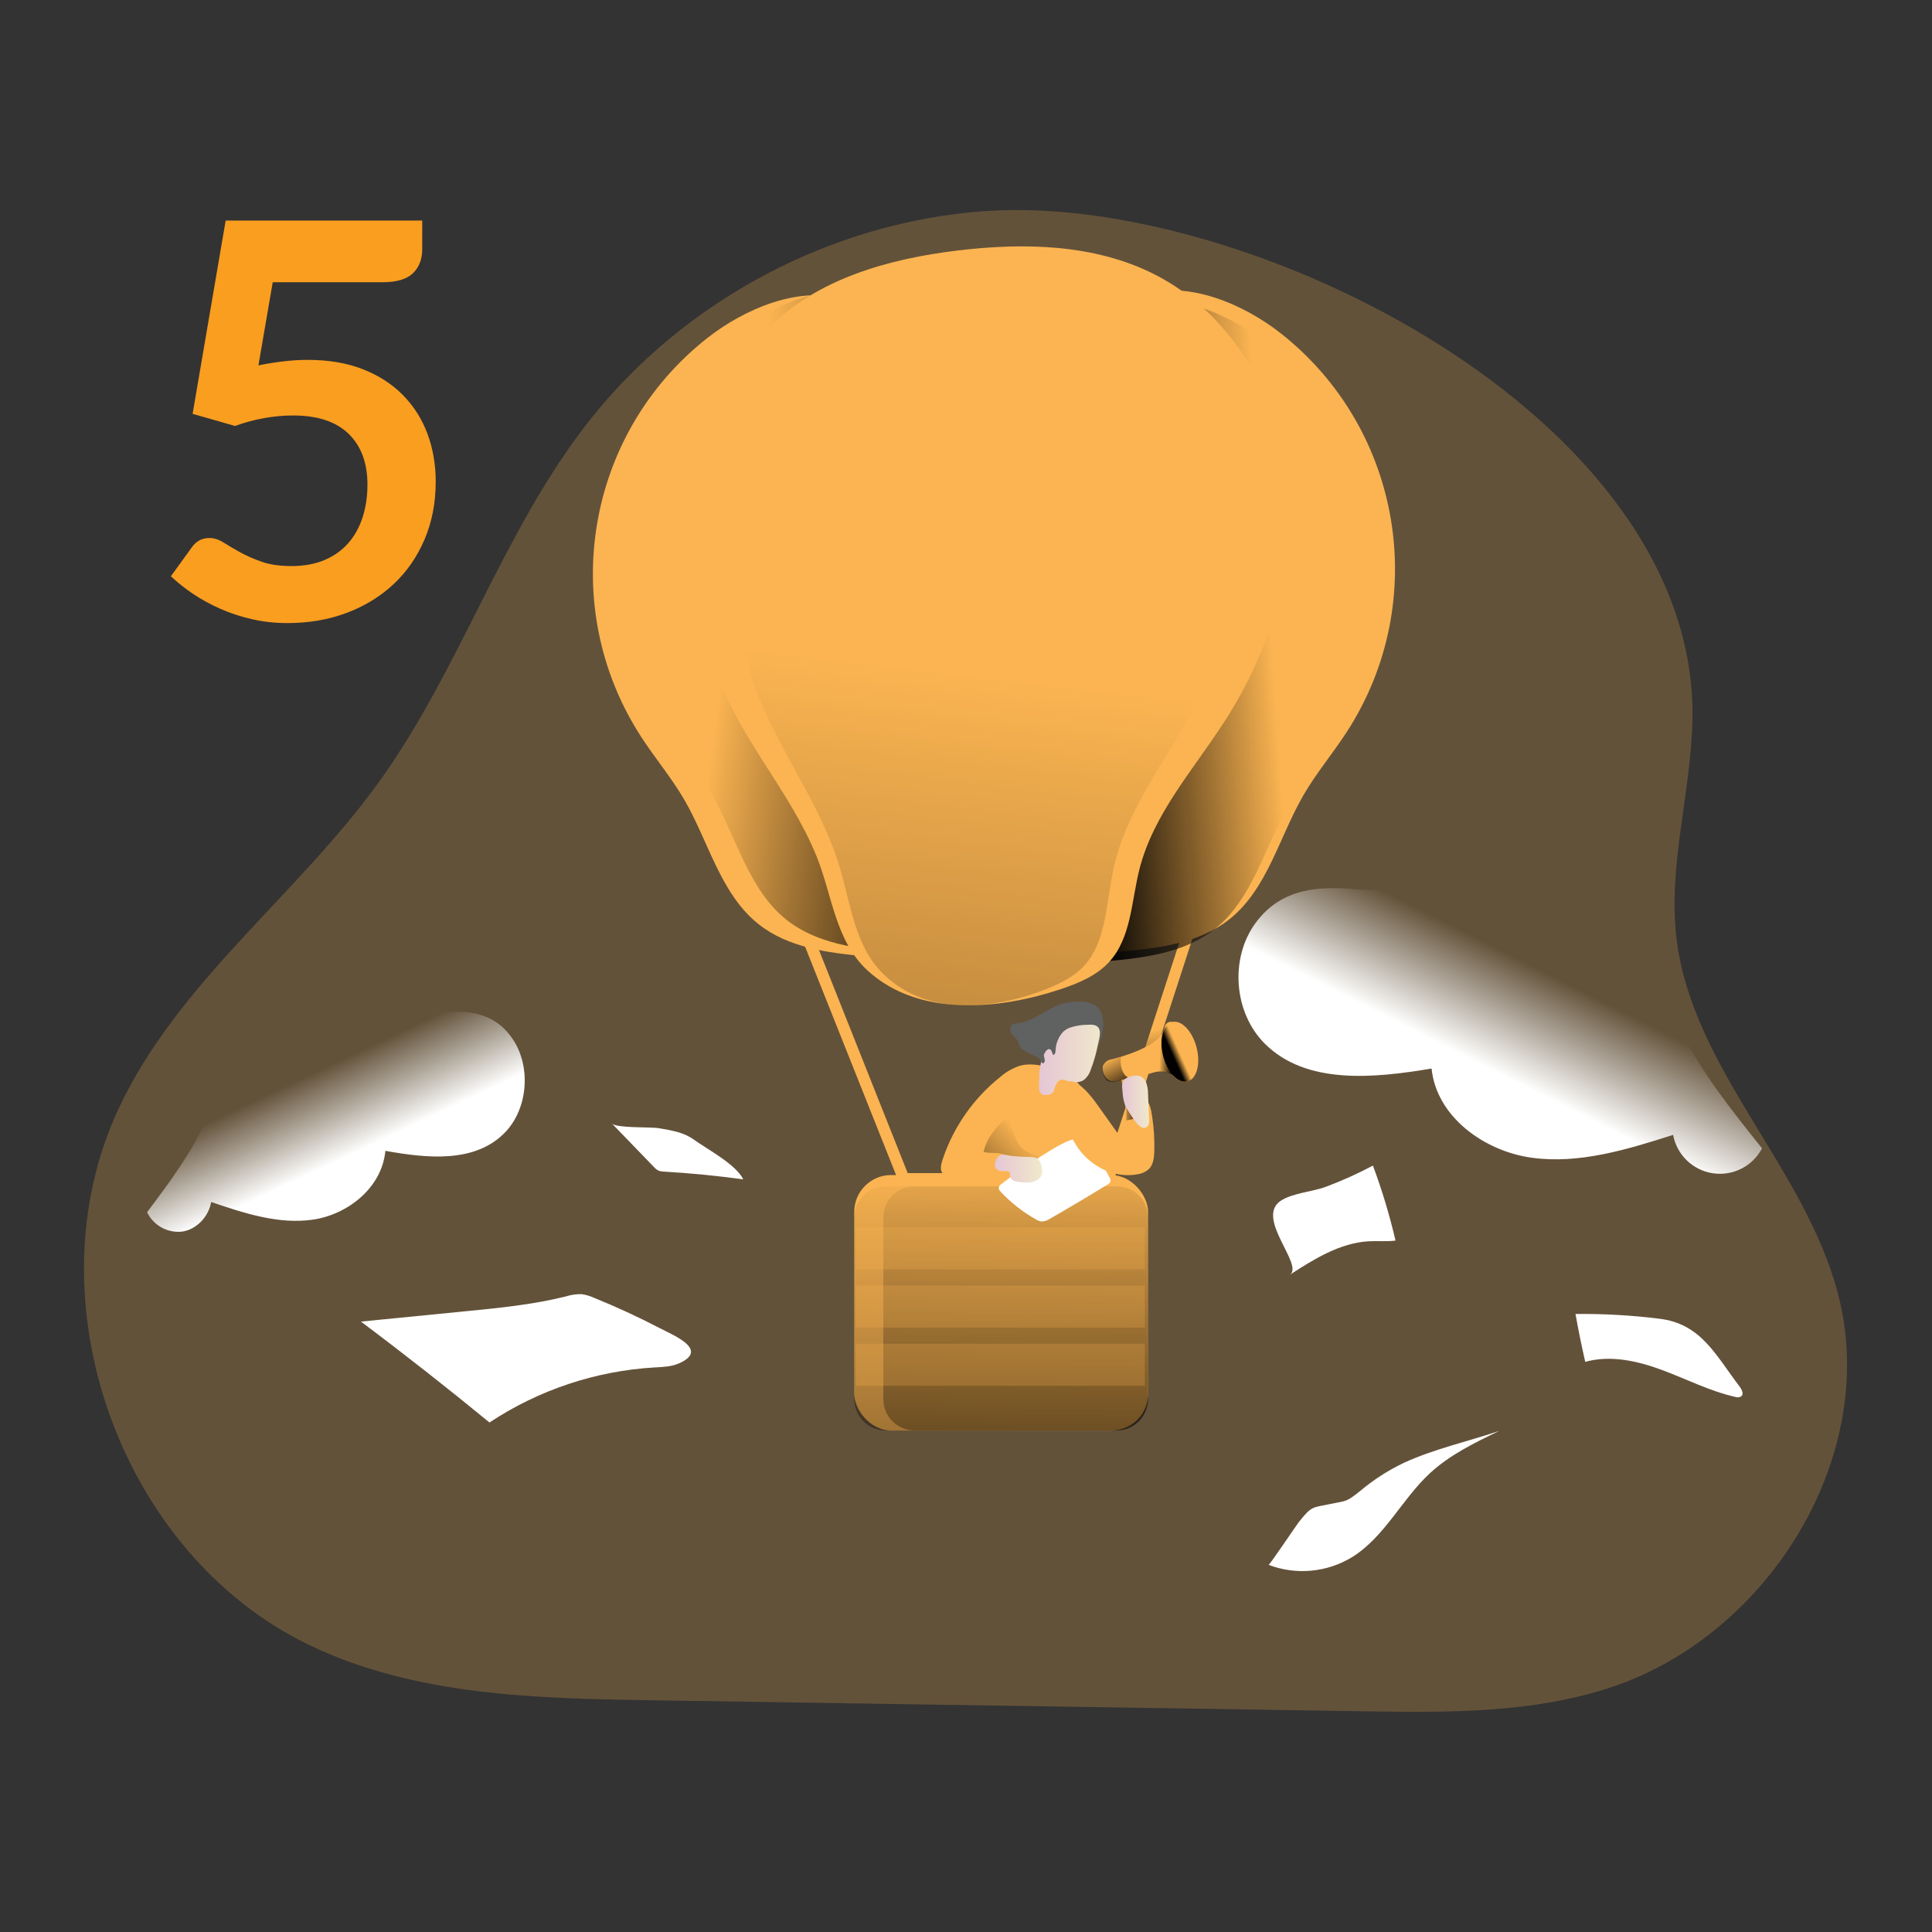 <svg xmlns="http://www.w3.org/2000/svg" width="112" height="112" viewBox="0 0 112 112">
    <rect x="0" y="0" width="112" height="112" fill="#333333" stroke="none"/>
    <defs>
        <linearGradient id="63ofxcn12a" x1="44.831%" x2="66.784%" y1="11.782%" y2="173.789%">
            <stop offset="0%" stop-color="#010101" stop-opacity="0"/>
            <stop offset="95%" stop-color="#010101"/>
        </linearGradient>
        <linearGradient id="4ic1c1xg9b" x1="66.585%" x2="-110.136%" y1="49.056%" y2="177.755%">
            <stop offset="0%" stop-color="#010101" stop-opacity="0"/>
            <stop offset="95%" stop-color="#010101"/>
        </linearGradient>
        <linearGradient id="xo7y45wgoc" x1="41.76%" x2="119.844%" y1="46.172%" y2="66.048%">
            <stop offset="0%" stop-color="#010101" stop-opacity="0"/>
            <stop offset="95%" stop-color="#010101"/>
        </linearGradient>
        <linearGradient id="79v7z5cyld" x1="58.447%" x2="2.129%" y1="47.958%" y2="55.451%">
            <stop offset="0%" stop-color="#010101" stop-opacity="0"/>
            <stop offset="95%" stop-color="#010101"/>
        </linearGradient>
        <linearGradient id="0vsng46pce" x1="50.825%" x2="31.347%" y1="26.267%" y2="271.874%">
            <stop offset="12%" stop-color="#010101" stop-opacity="0"/>
            <stop offset="95%" stop-color="#010101"/>
        </linearGradient>
        <linearGradient id="m2gm0oj69f" x1="50.801%" x2="46.408%" y1="-9.519%" y2="316.922%">
            <stop offset="0%" stop-color="#010101" stop-opacity="0"/>
            <stop offset="95%" stop-color="#010101"/>
        </linearGradient>
        <linearGradient id="85jg7c2iog" x1="50.889%" x2="46.013%" y1="-23.237%" y2="378.456%">
            <stop offset="0%" stop-color="#010101" stop-opacity="0"/>
            <stop offset="95%" stop-color="#010101"/>
        </linearGradient>
        <linearGradient id="0dx6a3h2ch" x1=".019%" x2="100.015%" y1="50.044%" y2="50.044%">
            <stop offset="0%" stop-color="#E5C6D6"/>
            <stop offset="42%" stop-color="#EAD4D0"/>
            <stop offset="100%" stop-color="#F0E9CB"/>
        </linearGradient>
        <linearGradient id="p3jv962hxi" x1=".08%" x2="100.014%" y1="50.018%" y2="50.018%">
            <stop offset="0%" stop-color="#E5C6D6"/>
            <stop offset="42%" stop-color="#EAD4D0"/>
            <stop offset="100%" stop-color="#F0E9CB"/>
        </linearGradient>
        <linearGradient id="zgccxds25j" x1="46.984%" x2="25.348%" y1="44.531%" y2="51.063%">
            <stop offset="0%" stop-color="#010101" stop-opacity="0"/>
            <stop offset="95%" stop-color="#010101"/>
        </linearGradient>
        <linearGradient id="subm8y3k7k" x1="211.932%" x2="517.436%" y1="193.86%" y2="199.66%">
            <stop offset="0%" stop-color="#010101" stop-opacity="0"/>
            <stop offset="95%" stop-color="#010101"/>
        </linearGradient>
        <linearGradient id="28m2hemjvl" x1="27.688%" x2="-9.619%" y1="43.81%" y2="69.286%">
            <stop offset="0%" stop-color="#010101" stop-opacity="0"/>
            <stop offset="95%" stop-color="#010101"/>
        </linearGradient>
        <linearGradient id="1odrf3s1em" x1="-8.931%" x2="79.979%" y1="32.528%" y2="163.812%">
            <stop offset="0%" stop-color="#010101" stop-opacity="0"/>
            <stop offset="95%" stop-color="#010101"/>
        </linearGradient>
        <linearGradient id="cn33vw7utn" x1="33.55%" x2="95.164%" y1="49.246%" y2="53.893%">
            <stop offset="0%" stop-color="#010101" stop-opacity="0"/>
            <stop offset="95%" stop-color="#010101"/>
        </linearGradient>
        <linearGradient id="fojinlef4o" x1="0%" x2="100%" y1="50%" y2="50%">
            <stop offset="0%" stop-color="#010101" stop-opacity="0"/>
            <stop offset="95%" stop-color="#010101"/>
        </linearGradient>
        <linearGradient id="8xpzvm1lpp" x1=".432%" x2="99.751%" y1="49.993%" y2="49.993%">
            <stop offset="0%" stop-color="#E5C6D6"/>
            <stop offset="42%" stop-color="#EAD4D0"/>
            <stop offset="100%" stop-color="#F0E9CB"/>
        </linearGradient>
        <linearGradient id="o77kvbpgdq" x1="61.561%" x2="42.443%" y1="40.812%" y2="64.698%">
            <stop offset="0%" stop-color="#FFF" stop-opacity="0"/>
            <stop offset="95%" stop-color="#FFF"/>
        </linearGradient>
        <linearGradient id="lou3z7upnr" x1="40.603%" x2="59.807%" y1="39.53%" y2="66.808%">
            <stop offset="0%" stop-color="#FFF" stop-opacity="0"/>
            <stop offset="95%" stop-color="#FFF"/>
        </linearGradient>
    </defs>
    <g fill="none" fill-rule="evenodd">
        <g>
            <g>
                <g>
                    <g transform="translate(-840 -736) translate(0 544) translate(840 192) translate(4.87 12.174)">
                        <path fill="#FBB451" fill-rule="nonzero" d="M52.298.059c-8.905.61-17.47 5.135-23.002 12.15-5 6.343-7.458 14.36-12.17 20.91-4.735 6.59-11.676 11.618-15.12 18.976-5.174 11.045.065 25.798 11.042 31.09 6.094 2.94 13.103 3.101 19.867 3.207l41.253.638c4.865.075 9.843.133 14.456-1.425 9.104-3.077 15.48-13.427 13.066-22.741-1.906-7.358-8.448-13.064-9.367-20.6-.52-4.258.856-8.517.92-12.807C93.5 11.94 67.446-.979 52.298.06z" opacity=".24"/>
                        <path fill="#FBB451" fill-rule="nonzero" d="M59.623 56.496H47.296L41.608 42.22l22.848-.588-4.833 14.863zm-11.872-.665h11.395l4.397-13.514-20.953.539 5.16 12.975z"/>
                        <path fill="url(#63ofxcn12a)" fill-rule="nonzero" d="M62.63 47.267L61.764 47.728 60.953 50.275 61.718 49.758z"/>
                        <path fill="#FBB451" fill-rule="nonzero" d="M56.005 49.72c-.56-.15-1.157-.267-1.717-.12-.426.132-.82.352-1.156.646-1.579 1.253-2.754 2.943-3.378 4.86-.081.255-.142.56.037.765.135.15.36.194.566.222 1.65.238 3.305.438 4.966.6.2.033.403.026.6-.017.195-.07.37-.185.51-.338.796-.785 1.139-1.886 1.454-2.943.158-.44.245-.902.26-1.37-.023-1.3-.938-1.974-2.142-2.306z"/>
                        <path fill="url(#4ic1c1xg9b)" fill-rule="nonzero" d="M53.512 52.605l.45 1.075c.086.258.225.496.409.697.268.258.653.342.994.496.44.197.813.516 1.078.918-.65.032-1.303.005-1.95-.08-.2-.02-.397-.07-.583-.15-.361-.169-.259-.612-.607-.809-.249-.14-.89-.045-1.15-.15.144-.76.766-1.518 1.359-1.997z"/>
                        <path fill="#FBB451" fill-rule="nonzero" d="M36.118 7.434c-7.046 5.556-8.702 15.574-3.819 23.107.8 1.236 1.757 2.368 2.497 3.64 1.42 2.445 2.099 5.461 4.305 7.217 1.72 1.366 4.03 1.672 6.22 1.865.358.057.724.037 1.074-.057.772-.266 1.119-1.166 1.228-1.975.3-2.231-.429-4.452-1.012-6.626-1.93-7.224-2.279-14.78-1.02-22.151.383-2.227 1.573-6.187-1.293-7.208-2.735-.97-6.066.521-8.18 2.188z"/>
                        <path fill="url(#xo7y45wgoc)" fill-rule="nonzero" d="M37.74 7.185c-7.046 5.556-8.702 15.574-3.818 23.107.8 1.234 1.757 2.367 2.496 3.64 1.42 2.443 2.1 5.46 4.305 7.216 1.721 1.367 4.03 1.673 6.22 1.865.358.056.724.036 1.075-.058.772-.266 1.117-1.164 1.228-1.975.3-2.23-.43-4.452-1.012-6.626-1.932-7.226-2.28-14.785-1.02-22.158.382-2.226 1.573-6.185-1.294-7.2-2.735-.969-6.065.52-8.18 2.189z"/>
                        <path fill="#FBB451" fill-rule="nonzero" d="M69.383 7.153c7.046 5.556 8.702 15.575 3.819 23.108-.8 1.235-1.757 2.366-2.497 3.64-1.42 2.442-2.099 5.46-4.304 7.216-1.722 1.366-4.032 1.673-6.22 1.865-.359.056-.726.036-1.077-.057-.77-.268-1.117-1.165-1.226-1.975-.3-2.231.429-4.453 1.012-6.628 1.932-7.226 2.279-14.785 1.018-22.158-.382-2.225-1.571-6.185 1.296-7.2 2.733-.968 6.066.523 8.179 2.19z"/>
                        <path fill="url(#79v7z5cyld)" fill-rule="nonzero" d="M68.54 7.716c7.047 5.556 8.703 15.575 3.82 23.108-.801 1.234-1.758 2.366-2.497 3.64-1.42 2.443-2.1 5.46-4.305 7.216-1.721 1.366-4.03 1.673-6.22 1.865-.358.056-.724.036-1.075-.059-.772-.265-1.117-1.163-1.228-1.974-.3-2.23.429-4.452 1.012-6.627 1.932-7.226 2.28-14.785 1.02-22.158-.382-2.227-1.573-6.186 1.294-7.207 2.735-.961 6.065.528 8.18 2.196z"/>
                        <path fill="#FBB451" fill-rule="nonzero" d="M35.919 14.077c.645-2.69 1.832-5.308 3.786-7.263 2.837-2.84 6.954-3.985 10.938-4.466 3.85-.464 7.92-.376 11.385 1.368 4.398 2.214 7.24 6.95 7.788 11.848.55 4.898-1.001 9.881-3.661 14.027-1.8 2.808-4.15 5.389-4.97 8.625-.47 1.856-.469 3.976-1.764 5.383-.742.808-1.8 1.237-2.84 1.583-3.501 1.163-8.162 1.636-11.14-1.079-1.898-1.726-2.061-4.396-2.983-6.659-1.531-3.754-4.394-6.734-5.788-10.574-1.487-4.1-1.748-8.546-.751-12.793z"/>
                        <path fill="url(#0vsng46pce)" fill-rule="nonzero" d="M37.988 14.077c.552-2.69 1.571-5.308 3.248-7.263 2.436-2.84 5.97-3.985 9.39-4.466 3.307-.464 6.799-.376 9.774 1.368 3.774 2.214 6.212 6.95 6.684 11.848.473 4.898-.86 9.881-3.148 14.027-1.543 2.808-3.563 5.386-4.262 8.625-.403 1.856-.403 3.976-1.514 5.383-.636.808-1.546 1.237-2.435 1.589-3 1.163-7.004 1.636-9.564-1.079-1.627-1.726-1.767-4.396-2.56-6.659-1.314-3.757-3.77-6.74-4.97-10.581-1.28-4.143-1.5-8.541-.643-12.792z"/>
                        <rect width="17.035" height="14.81" x="44.651" y="55.945" fill="#FBB451" fill-rule="nonzero" rx="2.137"/>
                        <path fill="url(#m2gm0oj69f)" fill-rule="nonzero" d="M61.683 58.401v10.534c.001.48-.189.942-.528 1.283-.34.34-.8.533-1.28.533h-13.41c-.482.001-.944-.19-1.285-.53-.34-.342-.53-.804-.53-1.286V58.4c.007-.998.817-1.803 1.814-1.802h13.411c.995.001 1.803.806 1.808 1.802z"/>
                        <path fill="url(#85jg7c2iog)" fill-rule="nonzero" d="M61.683 58.401v10.534c.001.48-.189.942-.528 1.283-.34.34-.8.533-1.28.533H48.147c-.48 0-.941-.192-1.28-.533-.34-.34-.53-.802-.529-1.283V58.4c.006-.996.814-1.8 1.809-1.802h11.728c.995.001 1.803.806 1.808 1.802z"/>
                        <path fill="#FFF" fill-rule="nonzero" d="M57.836 53.794c.641.687 1.185 1.458 1.616 2.293.046.068.065.152.053.233-.033.078-.093.14-.17.174-1.1.675-2.206 1.333-3.32 1.973-.152.11-.336.169-.524.168-.113-.02-.222-.062-.318-.124-.75-.424-1.433-.96-2.023-1.589-.076-.062-.122-.155-.124-.254.025-.088.084-.163.165-.208.722-.565 1.473-1.092 2.249-1.58.642-.383 1.615-1.086 2.396-1.086z"/>
                        <path fill="#606161" fill-rule="nonzero" d="M56.572 46.058c-.834.293-1.528.97-2.4 1.08-.158.021-.343.033-.436.164-.093.13-.033.342.074.479.124.121.234.256.328.402.053.107.068.23.128.333.096.134.227.238.38.3.735.38 1.518.768 2.344.717.747-.051 1.42-.468 1.8-1.114.29-.514.45-1.56.068-2.084-.448-.613-1.677-.49-2.286-.277z"/>
                        <path fill="url(#0dx6a3h2ch)" fill-rule="nonzero" d="M58.364 49.829c-.073.248-.222.466-.428.623-.166.093-.357.13-.545.108-.187-.024-.372-.064-.552-.119-.083-.03-.172-.033-.257-.009-.067.033-.122.085-.159.15-.07.11-.127.23-.166.355-.018.09-.055.174-.11.248-.11.09-.252.133-.394.117-.076.006-.152-.006-.222-.036-.117-.092-.178-.238-.162-.386-.009-.213 0-.428.012-.641-.004-.385.06-.768.19-1.13.088-.19.194-.369.319-.535.338-.48.727-.964 1.274-1.178.333-.109.68-.164 1.03-.163.128-.014.257-.008.383.02.505.137.27.775.199 1.142-.094.49-.232.97-.412 1.434z"/>
                        <path fill="#606161" fill-rule="nonzero" d="M56.324 48.679c0 .12-.019.276-.135.307-.04-.062-.068-.13-.085-.202-.027-.068-.08-.138-.15-.141-.04.002-.078.016-.11.039-.096.05-.168.135-.199.238-.03.15.083.3.042.45-.015.055-.066.109-.12.092-.03-.014-.055-.04-.07-.07-.108-.184-.201-.376-.28-.574-.033-.07-.055-.146-.065-.223-.004-.09.01-.18.043-.263.106-.267.283-.5.512-.673.227-.173.47-.324.727-.45.165-.09.532-.3.721-.15.19.15-.114.331-.214.412-.367.297-.591.736-.617 1.208z"/>
                        <path fill="#FBB451" fill-rule="nonzero" d="M58.653 51.743l1.5 2.102c.18-.067.305-.232.322-.424.013-.189-.002-.378-.045-.562-.045-.28-.063-.565-.054-.848-.013-.208.047-.413.168-.582.244-.285.739-.2.994.077.255.276.33.668.382 1.04.107.69.149 1.387.125 2.083-.017.343-.066.71-.3.957-.184.167-.414.276-.66.31-1.304.263-2.69-.423-3.458-1.511-.643-.94-.936-2.074-.829-3.208.162-1.513 1.432-.027 1.855.566z"/>
                        <path d="M50.787 54.407c-.084.282-.15.613.026.851.175.24.496.277.784.3l.814.064c.487.037 1.05.045 1.372-.325.113-.15.2-.32.253-.501.058-.114.072-.244.04-.368-.044-.108-.15-.173-.236-.252-.336-.322-.268-.89-.036-1.292s.592-.719.82-1.123c.157-.275.247-.584.264-.9.01-.085-.002-.17-.033-.248-.053-.093-.136-.166-.234-.208-2.066-1.048-3.443 2.687-3.834 4.002z"/>
                        <path fill="url(#p3jv962hxi)" fill-rule="nonzero" d="M54.916 54.904c.104 0 .206.02.3.06.207.104.276.36.31.59.026.128.022.26-.011.386-.056.14-.163.255-.3.32-.3.16-.657.13-.991.092-.215-.024-.474-.09-.527-.3-.027-.113 0-.27-.105-.318-.028-.011-.06-.016-.091-.015-.125.01-.251.006-.376-.009-.127-.016-.239-.093-.3-.205-.04-.125-.031-.26.025-.379.13-.357.345-.41.675-.335.447.101.939.082 1.391.113z"/>
                        <path fill="#FBB451" fill-rule="nonzero" d="M59.11 49.542c.078-.144.213-.248.372-.287.735-.175 3.035-.812 3.169-1.91.041-.184.216-.307.403-.284.36 0 .933 3.394.837 3.468-.096.073-.425-.085-.6-.242-.349-.32-.842-.429-1.293-.285-.29.09-.82.213-1.315.32-.355.076-.692.15-.91.189-.184.037-.374-.03-.495-.173-.175-.194-.254-.456-.216-.715 0 0 .023-.031.048-.081z"/>
                        <ellipse cx="63.528" cy="48.796" fill="#FBB451" fill-rule="nonzero" rx="1" ry="1.778" transform="rotate(-14.48 63.528 48.796)"/>
                        <ellipse cx="63.528" cy="48.796" fill="url(#zgccxds25j)" fill-rule="nonzero" rx="1" ry="1.778" transform="rotate(-14.48 63.528 48.796)"/>
                        <circle cx="63.572" cy="48.908" r="1" fill="url(#subm8y3k7k)" fill-rule="nonzero" transform="rotate(-14.452 63.572 48.908)"/>
                        <path fill="url(#28m2hemjvl)" fill-rule="nonzero" d="M63.327 48.3l-.46.06s.176 1.107.371 1.202l.314-.232-.225-1.03z"/>
                        <path fill="url(#1odrf3s1em)" fill-rule="nonzero" d="M60.15 49.748s.124.561.54.576l-1.028.233s-.367-.02-.44-.17c-.071-.148-.437-.66.079-1.06l.827-.253c-.053.222-.046.455.021.674z"/>
                        <path fill="url(#cn33vw7utn)" fill-rule="nonzero" d="M62.588 47.74c-.044.877.183 1.745.649 2.488-.295-.21-.656-.308-1.017-.275 0 0-.3-1.11-.17-1.418.151-.283.331-.55.538-.795z"/>
                        <path fill="#FBB451" fill-rule="nonzero" d="M60.142 50.431L60.434 52.102 60.422 52.781 61.312 52.586 61.204 51.914 60.829 50.258z"/>
                        <path fill="url(#fojinlef4o)" fill-rule="nonzero" d="M60.142 50.431L60.434 52.102 60.422 52.781 61.312 52.586 61.204 51.914 60.829 50.258z"/>
                        <path fill="url(#8xpzvm1lpp)" fill-rule="nonzero" d="M60.497 52.164c-.237-.344-.276-.783-.307-1.201-.036-.182-.003-.371.094-.529.093-.094.21-.159.338-.188.179-.073.376-.09.565-.046.195.077.345.238.408.438.06.198.09.404.088.611l.027.647.036.844c.016.11-.002.222-.052.322-.381.59-1.038-.667-1.197-.898z"/>
                        <path fill="#FFF" fill-rule="nonzero" d="M74.72 55.398c.529 1.42.966 2.87 1.31 4.346-.513.064-1.032.012-1.548.04-1.676.093-3.172 1.032-4.583 1.942.848-.548-2.008-3.274-.539-4.278.648-.45 1.885-.542 2.64-.825.932-.35 1.84-.759 2.72-1.225zM29.552 63.056c-.224-.104-.463-.173-.708-.207-.305-.007-.609.037-.9.13-1.908.476-3.857.669-5.806.86l-6.084.601c2.527 1.894 5.01 3.844 7.451 5.849 2.856-1.89 6.16-2.992 9.578-3.192.477-.027.967-.04 1.404-.233 1.789-.787-.315-1.63-1.125-2.051-1.241-.647-2.511-1.232-3.81-1.757zM76.522 72.624c1.763-.807 3.675-1.225 5.515-1.844-1.417.682-2.85 1.378-4.01 2.446-1.634 1.512-2.63 3.703-4.524 4.874-1.456.884-3.238 1.048-4.83.443.049.018 1.577-2.252 1.734-2.457.777-.99.807-.85 1.816-1.067.933-.2.9-.07 1.77-.769.77-.648 1.62-1.194 2.529-1.626zM30.603 52.958l2.417 2.5c.083.1.185.18.3.237.097.034.198.051.3.05 1.537.089 3.072.24 4.597.45-.42-.87-2.08-1.74-2.849-2.294-.6-.435-1.283-.54-2.037-.671-.467-.084-2.458.007-2.728-.272z"/>
                        <path fill="url(#o77kvbpgdq)" fill-rule="nonzero" d="M67.91 41.34c-1.499 2.052-1.26 5.197.545 6.992 2.399 2.393 6.321 2 9.665 1.438.28 2.783 3.036 4.789 5.803 5.17 2.766.381 5.537-.477 8.199-1.324.216 1.157 1.14 2.05 2.301 2.225 1.162.176 2.308-.404 2.855-1.446-1.73-2.16-3.474-4.34-4.702-6.818-1.228-2.48-1.912-5.32-1.391-8.038.187-.982.398-2.272-.485-2.74-.279-.126-.584-.182-.889-.166-2.31-.022-4.577.64-6.512 1.906-.579.38-1.168.829-1.858.868-.554.031-1.082-.208-1.62-.34-1.983-.488-4.001.517-5.998.322-2.267-.22-4.427-.075-5.912 1.95z"/>
                        <path fill="url(#lou3z7upnr)" fill-rule="nonzero" d="M24.836 48.04c1.088 1.583.91 4.008-.39 5.393-1.737 1.845-4.562 1.542-6.975 1.108-.2 2.145-2.189 3.692-4.185 3.986-1.995.295-3.994-.368-5.915-1.02-.15.861-.848 1.583-1.66 1.714-.853.105-1.68-.345-2.055-1.12 1.249-1.664 2.507-3.346 3.393-5.256.886-1.91 1.378-4.1 1.003-6.196-.135-.751-.286-1.751.35-2.113.2-.096.42-.14.641-.128 1.681-.011 3.324.504 4.698 1.475.418.293.842.638 1.34.668.4.024.78-.16 1.17-.261 1.429-.377 2.885.398 4.33.247 1.632-.17 3.188-.058 4.255 1.503z"/>
                        <path fill="#FFF" fill-rule="nonzero" d="M91.31 64.272c-1.608-.2-3.227-.291-4.847-.273.166.93.354 1.855.565 2.775 1.458-.406 3.02-.057 4.439.468 1.418.526 2.78 1.229 4.255 1.563.114.043.24.033.346-.028.164-.132.042-.394-.085-.562-1.396-1.827-2.234-3.657-4.674-3.943z"/>
                        <path fill="#FBB451" fill-rule="nonzero" d="M44.746 58.975H61.499V61.412H44.746zM44.746 62.35H61.499V64.787H44.746zM44.746 65.724H61.499V68.161H44.746z" opacity=".24"/>
                    </g>
                    <g fill="#FA9E1F" fill-rule="nonzero">
                        <path d="M6.933 23.946c1.234 0 2.375-.196 3.423-.59 1.048-.394 1.955-.95 2.722-1.668.766-.718 1.364-1.583 1.795-2.593.431-1.011.646-2.128.646-3.352 0-.99-.16-1.913-.478-2.77-.32-.856-.793-1.603-1.42-2.242-.629-.638-1.403-1.138-2.323-1.5-.92-.362-1.987-.543-3.2-.543-.862 0-1.814.107-2.857.32l.83-4.82h6.352c.83 0 1.423-.176 1.78-.527.356-.351.534-.809.534-1.373V.612H3.342L1.426 11.817l2.458.702c1.128-.404 2.25-.607 3.368-.607 1.415 0 2.487.354 3.216 1.062.729.707 1.093 1.689 1.093 2.944 0 .681-.093 1.312-.279 1.892-.186.58-.463 1.08-.83 1.5-.367.42-.827.747-1.38.982-.554.234-1.192.35-1.916.35-.68 0-1.26-.084-1.74-.255-.478-.17-.899-.356-1.26-.558-.362-.202-.679-.389-.95-.559-.271-.17-.54-.255-.806-.255-.426 0-.766.18-1.021.542L.166 21.233c.383.362.816.705 1.3 1.03.484.324 1.011.611 1.58.862.57.25 1.179.45 1.828.598.649.149 1.335.223 2.059.223z" transform="translate(-840 -736) translate(0 544) translate(840 192) translate(9.74 12.174)"/>
                    </g>
                </g>
            </g>
        </g>
    </g>
</svg>
